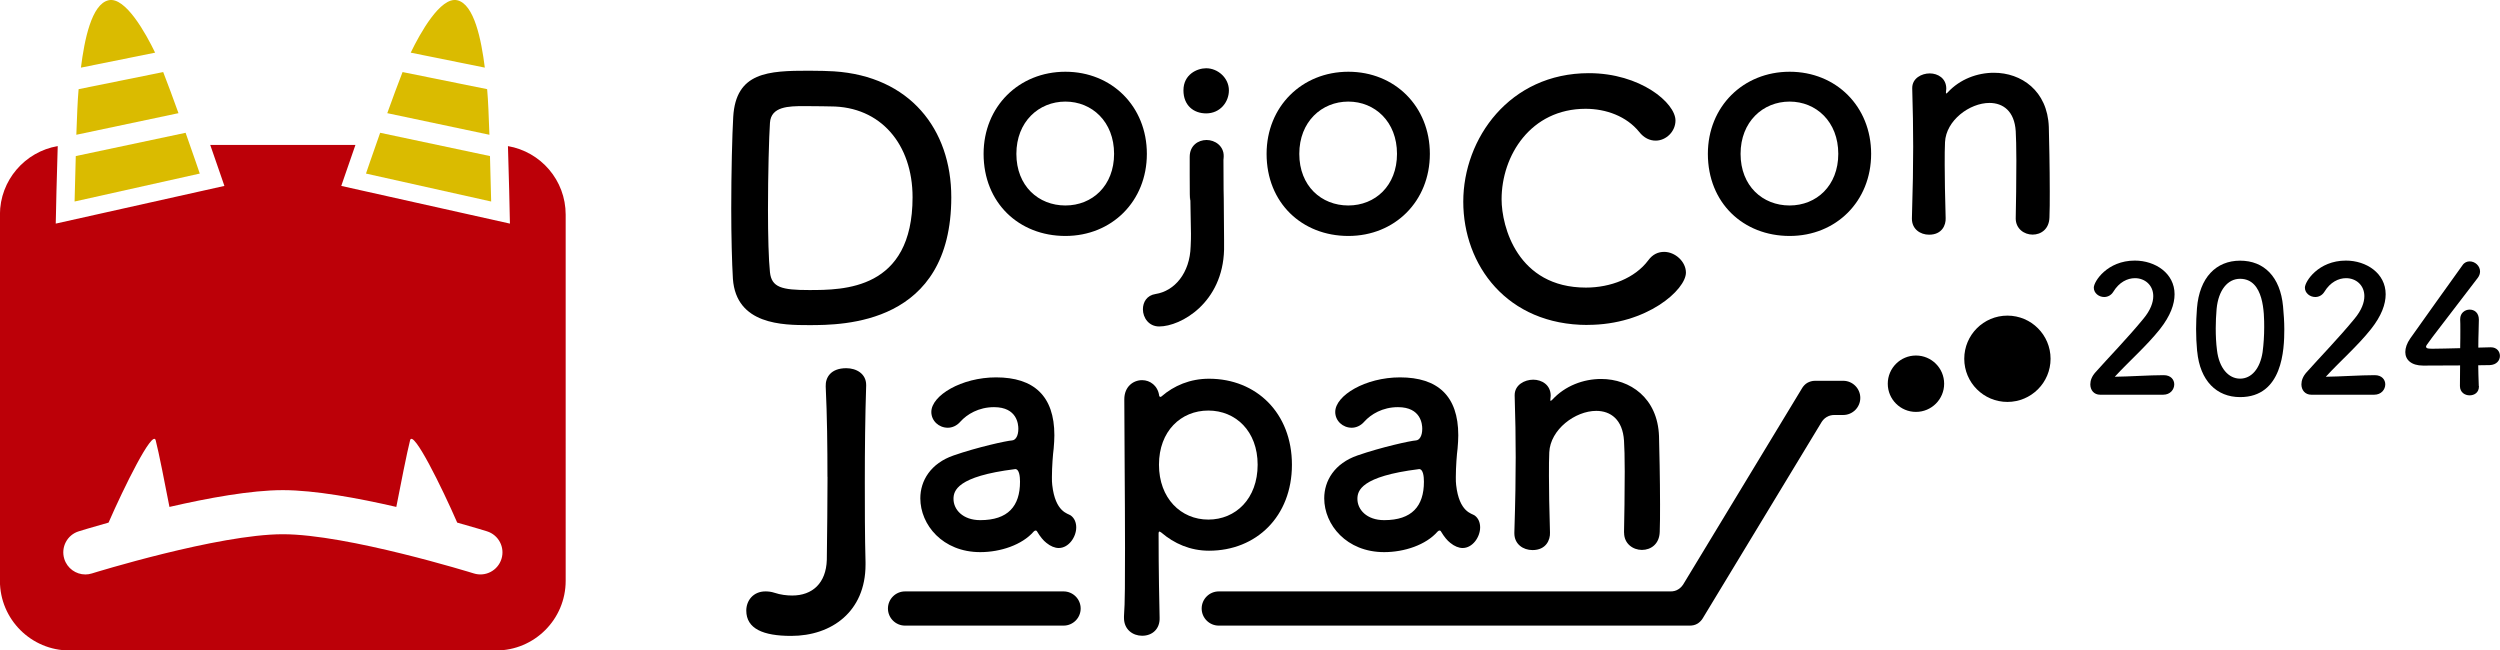 <?xml version="1.0" encoding="UTF-8"?>
<svg id="_レイヤー_2" data-name="レイヤー 2" xmlns="http://www.w3.org/2000/svg" viewBox="0 0 315.73 82.15">
  <defs>
    <style>
      .cls-1 {
        fill: #dabb00;
      }

      .cls-1, .cls-2, .cls-3 {
        stroke-width: 0px;
      }

      .cls-2 {
        fill: #bc0008;
      }

      .cls-3 {
        fill: #000;
      }
    </style>
  </defs>
  <g id="_テキスト" data-name="テキスト">
    <g>
      <g>
        <g>
          <g>
            <path class="cls-1" d="M48.9,14.29l12.91,2.73c-.08-2.31-.17-4.47-.27-5.53,0-.07-.01-.16-.02-.23l-10.68-2.16c-.58,1.49-1.27,3.35-1.93,5.19Z"/>
            <path class="cls-1" d="M61.23,8.55c-.44-3.51-1.34-8.04-3.49-8.52-2.12-.47-4.7,4.2-5.87,6.62l9.36,1.89Z"/>
            <path class="cls-1" d="M48.01,16.77c-1.01,2.85-1.79,5.15-1.79,5.15l15.81,3.53s-.06-2.68-.15-5.74l-13.87-2.94Z"/>
          </g>
          <g>
            <path class="cls-1" d="M22.55,14.29l-12.91,2.73c.08-2.31.17-4.47.27-5.53,0-.07.01-.16.02-.23l10.68-2.16c.58,1.49,1.27,3.35,1.93,5.19Z"/>
            <path class="cls-1" d="M10.22,8.55C10.66,5.04,11.56.51,13.72.03c2.12-.47,4.7,4.2,5.87,6.62l-9.36,1.89Z"/>
            <path class="cls-1" d="M23.44,16.77c1.01,2.85,1.79,5.15,1.79,5.15l-15.81,3.53s.06-2.68.15-5.74l13.87-2.94Z"/>
          </g>
        </g>
        <path class="cls-2" d="M64.15,18.45c.13,4.14.22,8.19.22,8.49l.03,1.3-21.3-4.76.37-1.08c.07-.2.63-1.85,1.42-4.1h-18.34c.79,2.25,1.35,3.9,1.42,4.1l.37,1.08-21.3,4.76.03-1.3c0-.3.09-4.35.22-8.49-4.14.71-7.3,4.32-7.3,8.66v46.24c0,4.86,3.94,8.8,8.8,8.8h53.85c4.86,0,8.8-3.94,8.8-8.8V27.11c0-4.35-3.15-7.95-7.3-8.66ZM63.33,70.59c-.46,1.47-2.02,2.29-3.49,1.83-.16-.05-15.98-4.95-24.12-4.95s-23.95,4.9-24.11,4.95c-.28.09-.56.13-.83.13-1.19,0-2.29-.77-2.66-1.96-.46-1.47.36-3.04,1.83-3.49.19-.06,1.62-.5,3.76-1.1,1.91-4.38,5.57-11.83,5.95-10.4.37,1.39,1.24,5.83,1.74,8.42,4.85-1.12,10.3-2.12,14.32-2.12s9.48,1,14.33,2.12c.5-2.59,1.38-7.03,1.74-8.42.38-1.43,4.04,6.01,5.95,10.4,2.14.6,3.57,1.04,3.76,1.1,1.47.46,2.29,2.02,1.83,3.49Z"/>
      </g>
      <g>
        <path class="cls-3" d="M102.17,41.06c-3.31,0-9.19-.04-9.61-5.84-.12-2.03-.21-5.38-.21-8.86,0-4.55.12-9.36.25-11.59.33-5.67,4.43-5.84,9.57-5.84,1.28,0,2.53.04,3.15.08,9.57.62,14.82,7.29,14.82,15.9,0,16.11-13.66,16.15-17.97,16.15ZM101.59,13.4c-1.99,0-4.22.04-4.35,2.11-.12,1.74-.25,6.5-.25,10.97,0,3.27.08,6.34.25,7.91.21,1.91,1.49,2.24,4.93,2.24,4.35,0,13.08,0,13.08-11.72,0-6.67-4.02-11.47-10.35-11.47,0,0-1.78-.04-3.31-.04Z"/>
        <path class="cls-3" d="M104.5,60.22c0-3.85-.04-7.62-.22-11.43-.04-1.13.65-2.29,2.6-2.29,1.26,0,2.51.69,2.51,2.12v.09c-.13,3.98-.17,8.01-.17,12.21,0,2.99,0,6.85.09,10.09v.3c0,5.93-4.28,9-9.39,9-3.55,0-5.67-.91-5.67-3.2,0-1.25.87-2.42,2.42-2.42.35,0,.74.04,1.13.17.78.26,1.56.35,2.25.35,2.55,0,4.28-1.56,4.37-4.5.04-3.38.09-7.32.09-10.48Z"/>
        <path class="cls-3" d="M132.15,68.56c-.39-.3-.78-.78-1.17-1.43-.04-.09-.13-.13-.17-.13-.09,0-.17.04-.26.13-1.47,1.69-4.2,2.6-6.75,2.6-4.76,0-7.57-3.46-7.57-6.8,0-2.21,1.3-4.41,4.2-5.41,2.99-1.04,6.71-1.86,7.4-1.9.43-.04.78-.56.78-1.47,0-.52-.13-2.73-3.07-2.73-1.95,0-3.42.91-4.24,1.82-.48.56-1.08.78-1.6.78-1.13,0-2.08-.87-2.08-1.99,0-2.08,3.81-4.37,8.18-4.37,4.76,0,7.36,2.34,7.36,7.31,0,.56-.04,1.08-.09,1.69-.09.65-.22,2.29-.22,3.59,0,.39,0,.74.04,1,.39,3.46,1.99,3.59,2.34,3.85.48.35.69.91.69,1.51,0,1.21-.95,2.6-2.21,2.6-.48,0-1.04-.22-1.56-.65ZM128.17,59.25c-7.31.91-7.75,2.73-7.75,3.76,0,1.34,1.17,2.68,3.38,2.68,3.51,0,5.02-1.77,5.02-4.85,0-.65-.09-1.6-.61-1.6h-.04Z"/>
        <path class="cls-3" d="M146.54,50.12s.09,0,.13-.04c1.6-1.39,3.64-2.25,6.02-2.25,5.97,0,10.47,4.33,10.47,10.86s-4.5,10.86-10.47,10.86c-2.38,0-4.41-.91-6.02-2.29-.09-.04-.17-.13-.22-.13-.09,0-.13.09-.13.26,0,4.76.09,8.87.13,10.65.04,1.34-.87,2.25-2.21,2.25-1.17,0-2.29-.78-2.29-2.25v-.22c.13-1.56.13-4.8.13-8.61,0-6.54-.09-14.67-.09-18.78,0-1.6,1.13-2.42,2.25-2.42,1,0,1.99.69,2.16,1.99.04.09.09.13.13.13ZM158.83,58.69c0-4.24-2.77-6.84-6.23-6.84s-6.23,2.6-6.23,6.84,2.77,6.93,6.23,6.93,6.23-2.64,6.23-6.93Z"/>
        <path class="cls-3" d="M183.16,68.56c-.39-.3-.78-.78-1.17-1.43-.04-.09-.13-.13-.17-.13-.09,0-.17.04-.26.13-1.47,1.69-4.2,2.6-6.75,2.6-4.76,0-7.57-3.46-7.57-6.8,0-2.21,1.3-4.41,4.2-5.41,2.99-1.04,6.71-1.86,7.4-1.9.43-.04.78-.56.78-1.47,0-.52-.13-2.73-3.07-2.73-1.95,0-3.42.91-4.24,1.82-.48.56-1.08.78-1.6.78-1.13,0-2.08-.87-2.08-1.99,0-2.08,3.81-4.37,8.18-4.37,4.76,0,7.36,2.34,7.36,7.31,0,.56-.04,1.08-.09,1.69-.09.65-.22,2.29-.22,3.59,0,.39,0,.74.04,1,.39,3.46,1.99,3.59,2.34,3.85.48.35.69.91.69,1.51,0,1.21-.95,2.6-2.21,2.6-.48,0-1.04-.22-1.56-.65ZM179.18,59.25c-7.31.91-7.75,2.73-7.75,3.76,0,1.34,1.17,2.68,3.38,2.68,3.51,0,5.02-1.77,5.02-4.85,0-.65-.09-1.6-.61-1.6h-.04Z"/>
        <path class="cls-3" d="M205.1,67.26c.04-1.77.09-5.06.09-7.7,0-1.73-.04-3.2-.09-3.9-.17-2.68-1.69-3.77-3.51-3.77-2.64,0-5.8,2.34-5.93,5.24-.04.78-.04,1.77-.04,2.99,0,1.77.04,4.07.13,7.14.04.91-.48,2.21-2.21,2.21-1.17,0-2.29-.74-2.29-2.12v-.09c.13-4.11.17-6.97.17-9.52s-.04-4.85-.13-7.75v-.09c0-1.3,1.26-1.95,2.34-1.95s2.21.65,2.21,2.03c0,.17-.04.3-.04.43v.13s0,.09.04.09.13-.09.22-.17c1.6-1.73,3.9-2.6,6.15-2.6,3.64,0,7.14,2.38,7.31,7.23.04,1.56.13,5.41.13,8.61,0,1.34,0,2.55-.04,3.46-.04,1.56-1.13,2.29-2.25,2.29s-2.25-.78-2.25-2.16v-.04Z"/>
        <path class="cls-3" d="M265.23,49.85c-.78,0-1.24-.58-1.24-1.31,0-.49.2-1.02.64-1.51,1.53-1.73,4.11-4.38,6.07-6.78.89-1.07,1.24-2.05,1.24-2.85,0-1.4-1.07-2.27-2.31-2.27-.96,0-2,.51-2.73,1.71-.29.47-.73.67-1.16.67-.67,0-1.31-.49-1.31-1.18,0-.78,1.69-3.42,5.18-3.42,2.58,0,5.02,1.6,5.02,4.25,0,1.27-.53,2.73-1.84,4.4-1.69,2.13-3.87,4.02-5.71,6.02,1.84-.02,4.36-.2,6.18-.2.91,0,1.33.58,1.33,1.16,0,.64-.49,1.31-1.4,1.31h-7.96Z"/>
        <path class="cls-3" d="M277.48,44.36c-.09-.96-.13-1.89-.13-2.82,0-.84.04-1.71.11-2.62.31-3.87,2.42-6,5.45-6s5.07,2.05,5.42,5.76c.09.98.16,1.96.16,2.91,0,2.51-.2,8.56-5.58,8.56-2.96,0-5.07-2.05-5.42-5.78ZM285.75,44.45c.13-.98.2-2.07.2-3.13,0-1.71,0-6.11-3.05-6.11-1.56,0-2.73,1.42-2.96,3.8-.07.82-.11,1.65-.11,2.45,0,.93.04,1.87.16,2.78.27,2.27,1.47,3.58,2.91,3.58s2.53-1.25,2.85-3.36Z"/>
        <path class="cls-3" d="M291.9,49.85c-.78,0-1.25-.58-1.25-1.31,0-.49.2-1.02.64-1.51,1.53-1.73,4.11-4.38,6.07-6.78.89-1.07,1.24-2.05,1.24-2.85,0-1.4-1.07-2.27-2.31-2.27-.96,0-2,.51-2.73,1.71-.29.47-.73.67-1.16.67-.67,0-1.31-.49-1.31-1.18,0-.78,1.69-3.42,5.18-3.42,2.58,0,5.02,1.6,5.02,4.25,0,1.27-.53,2.73-1.85,4.4-1.69,2.13-3.87,4.02-5.71,6.02,1.85-.02,4.36-.2,6.18-.2.91,0,1.33.58,1.33,1.16,0,.64-.49,1.31-1.4,1.31h-7.96Z"/>
        <path class="cls-3" d="M313.07,48.76v.04c0,.78-.58,1.13-1.18,1.13s-1.22-.38-1.22-1.18.02-1.69.02-2.6c-2.16.02-4.45.02-4.67.02-1.49,0-2.25-.73-2.25-1.71,0-.51.2-1.11.62-1.71,1.33-1.89,5-7.02,6.6-9.25.24-.36.58-.49.91-.49.67,0,1.31.56,1.31,1.27,0,.27-.09.56-.31.84-6.51,8.47-6.51,8.49-6.51,8.65,0,.27.36.27.91.27.76,0,2.09-.04,3.4-.07.02-.89.02-1.73.02-2.4,0-.49,0-.89-.02-1.18v-.09c0-.78.6-1.2,1.2-1.2s1.16.4,1.16,1.27c0,1.04-.07,1.89-.07,3.53.82-.02,1.42-.04,1.53-.04h.07c.73,0,1.13.53,1.13,1.09s-.42,1.13-1.29,1.16c-.27,0-.8.02-1.45.02,0,.73.04,1.62.07,2.62Z"/>
        <circle class="cls-3" cx="241.97" cy="48.46" r="3.56"/>
        <circle class="cls-3" cx="253.52" cy="45.31" r="5.45"/>
        <path class="cls-3" d="M124.22,19.43c0-5.98,4.47-10.37,10.33-10.37s10.29,4.38,10.29,10.37-4.43,10.37-10.29,10.37-10.33-4.18-10.33-10.37ZM140.7,19.43c0-4.06-2.79-6.6-6.15-6.6s-6.19,2.54-6.19,6.6,2.79,6.52,6.19,6.52,6.15-2.5,6.15-6.52Z"/>
        <path class="cls-3" d="M150.41,29.5c0-1.31-.08-3.19-.08-4.58,0,0-.08,1.93-.08-2.86v-2.25c0-1.43,1.07-2.13,2.13-2.13s2.17.74,2.17,2.05v.08c-.04,1.35-.04-1.95-.04.06,0,4.06.04,5.18.04,5.18,0,1.07.04,3.56.04,5.2v1.27c-.16,6.72-5.45,9.71-8.2,9.71-1.31,0-2.05-1.11-2.05-2.17,0-.9.49-1.76,1.6-1.93,2.38-.37,4.34-2.62,4.43-6.02.04-.66.04-1.19.04-1.6ZM149.46,11.41c0-2.01,1.72-2.79,2.87-2.79,1.48,0,2.87,1.23,2.87,2.79,0,1.48-1.11,2.91-2.87,2.91-1.6,0-2.87-1.02-2.87-2.91Z"/>
        <path class="cls-3" d="M159.96,19.43c0-5.98,4.47-10.37,10.33-10.37s10.29,4.38,10.29,10.37-4.43,10.37-10.29,10.37-10.33-4.18-10.33-10.37ZM176.43,19.43c0-4.06-2.79-6.6-6.15-6.6s-6.19,2.54-6.19,6.6,2.79,6.52,6.19,6.52,6.15-2.5,6.15-6.52Z"/>
        <path class="cls-3" d="M200.5,41.04c-10.2,0-15.7-7.58-15.7-15.57s5.86-16.23,15.86-16.23c6.52,0,10.94,3.77,10.94,5.98,0,1.39-1.19,2.54-2.5,2.54-.74,0-1.48-.33-2.09-1.11-1.6-1.97-4.18-2.91-6.76-2.91-6.93,0-10.61,5.9-10.61,11.43,0,3.44,2.01,11.15,10.65,11.15,3.11,0,6.19-1.19,7.87-3.44.57-.78,1.27-1.07,2.01-1.07,1.39,0,2.75,1.23,2.75,2.62,0,2.13-4.88,6.6-12.42,6.6Z"/>
        <path class="cls-3" d="M215.69,19.43c0-5.98,4.47-10.37,10.33-10.37s10.29,4.38,10.29,10.37-4.43,10.37-10.29,10.37-10.33-4.18-10.33-10.37ZM232.16,19.43c0-4.06-2.79-6.6-6.15-6.6s-6.19,2.54-6.19,6.6,2.79,6.52,6.19,6.52,6.15-2.5,6.15-6.52Z"/>
        <path class="cls-3" d="M254.57,27.55c.04-1.68.08-4.79.08-7.29,0-1.64-.04-3.03-.08-3.69-.16-2.54-1.6-3.57-3.32-3.57-2.5,0-5.49,2.21-5.61,4.96-.04.74-.04,1.68-.04,2.83,0,1.68.04,3.85.12,6.76.04.86-.45,2.09-2.09,2.09-1.11,0-2.17-.7-2.17-2.01v-.08c.12-3.89.16-6.6.16-9.02s-.04-4.59-.12-7.34v-.08c0-1.23,1.19-1.84,2.21-1.84s2.09.61,2.09,1.93c0,.16-.04.29-.04.41v.12s0,.08.04.08.12-.08.2-.16c1.52-1.64,3.69-2.46,5.82-2.46,3.44,0,6.76,2.25,6.93,6.84.04,1.47.12,5.12.12,8.15,0,1.27,0,2.42-.04,3.28-.04,1.48-1.07,2.17-2.13,2.17s-2.13-.74-2.13-2.05v-.04Z"/>
        <path class="cls-3" d="M134.32,79.01h-20.02c-1.19,0-2.16-.97-2.16-2.16s.97-2.16,2.16-2.16h20.02c1.19,0,2.16.97,2.16,2.16s-.97,2.16-2.16,2.16Z"/>
        <path class="cls-3" d="M214.43,78.73c-.34.22-.7.28-1.05.28h-59.46c-1.19,0-2.16-.97-2.16-2.16s.97-2.16,2.16-2.16h57.06c.35,0,.7-.07,1.03-.3.26-.18.44-.38.54-.54.15-.23,14.96-24.71,15.07-24.88.12-.19.36-.47.63-.62s.6-.26.98-.26h3.55c1.19,0,2.16.97,2.16,2.16s-.97,2.16-2.16,2.16h-1.13c-.27,0-.63.06-.95.25s-.53.46-.64.63c-.09.16-14.93,24.66-15.05,24.85s-.33.42-.58.59Z"/>
      </g>
    </g>
  </g>
</svg>